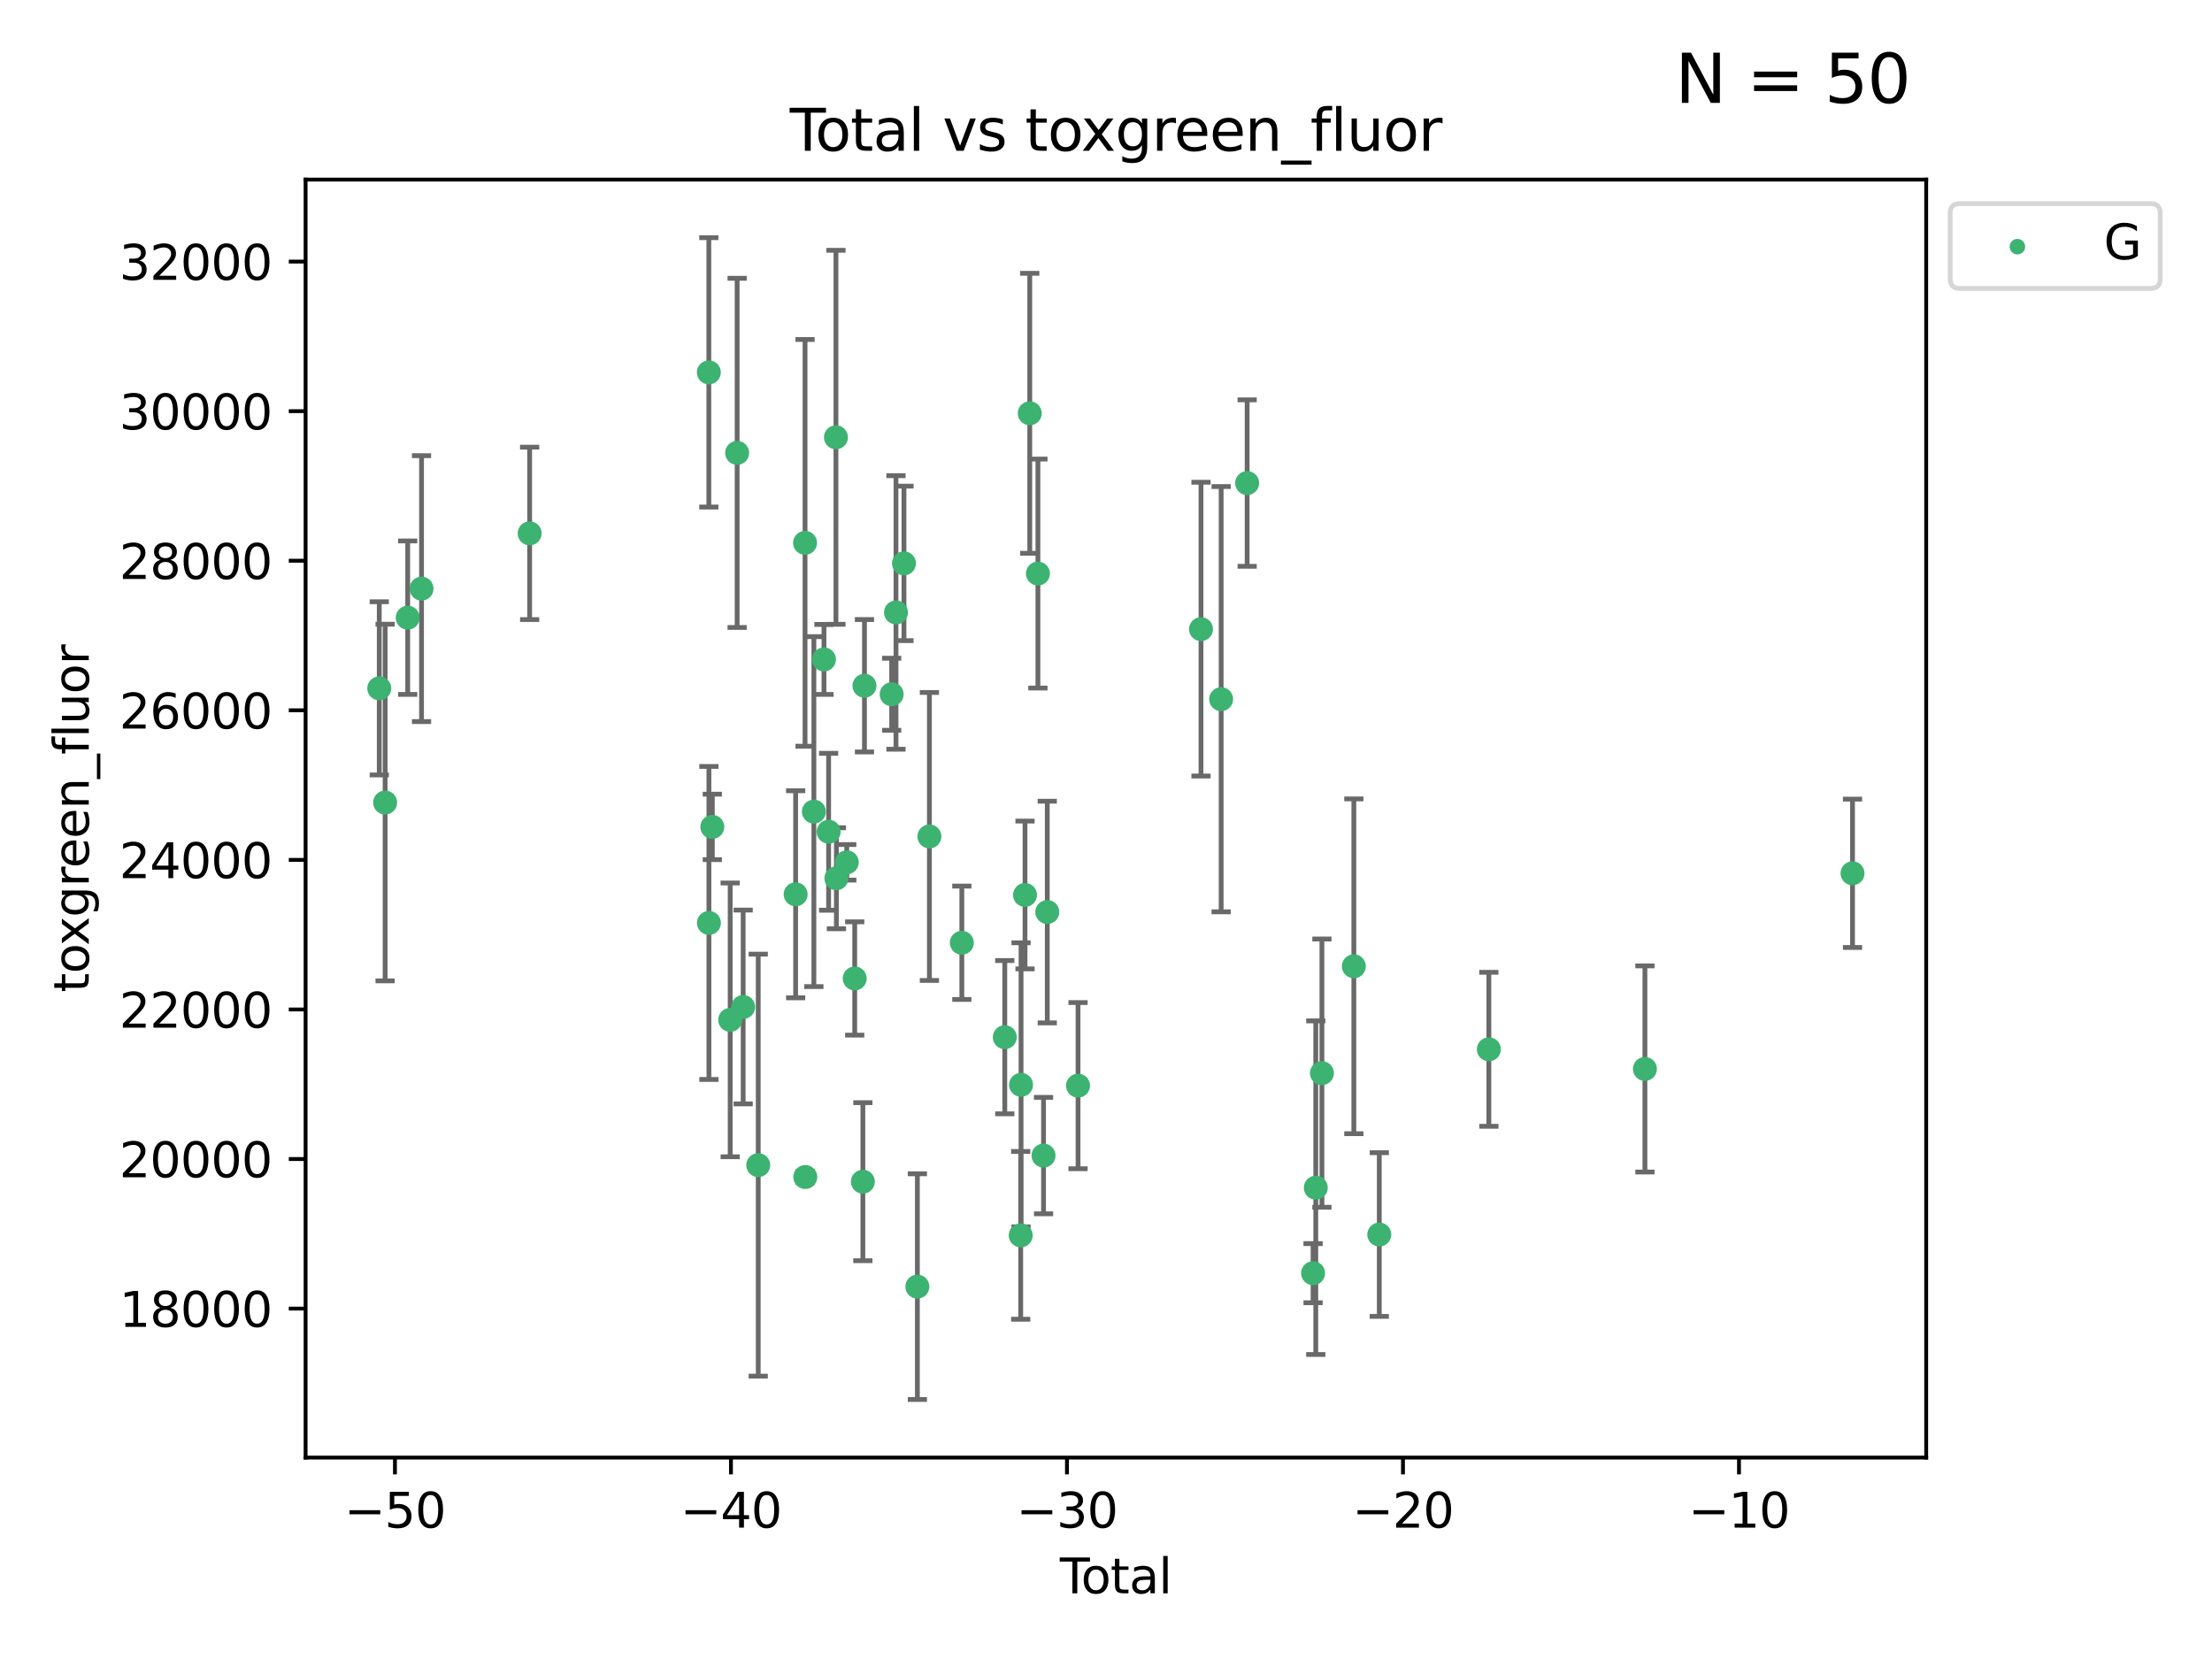<?xml version="1.0" encoding="utf-8" standalone="no"?>
<!DOCTYPE svg PUBLIC "-//W3C//DTD SVG 1.1//EN"
  "http://www.w3.org/Graphics/SVG/1.1/DTD/svg11.dtd">
<svg xmlns:xlink="http://www.w3.org/1999/xlink" width="460.8pt" height="345.6pt" viewBox="0 0 460.8 345.6" xmlns="http://www.w3.org/2000/svg" version="1.1">
 <defs>
  <style type="text/css">*{stroke-linejoin: round; stroke-linecap: butt}</style>
 </defs>
 <g id="figure_1">
  <g id="patch_1">
   <path d="M 0 345.6 
L 460.8 345.6 
L 460.8 0 
L 0 0 
z
" style="fill: #ffffff"/>
  </g>
  <g id="axes_1">
   <g id="patch_2">
    <path d="M 63.661 303.64 
L 401.26 303.64 
L 401.26 37.411 
L 63.661 37.411 
z
" style="fill: #ffffff"/>
   </g>
   <g id="PathCollection_1">
    <defs>
     <path id="m3a745749eb" d="M 0 1.118 
C 0.297 1.118 0.581 1 0.791 0.791 
C 1 0.581 1.118 0.297 1.118 0 
C 1.118 -0.297 1 -0.581 0.791 -0.791 
C 0.581 -1 0.297 -1.118 0 -1.118 
C -0.297 -1.118 -0.581 -1 -0.791 -0.791 
C -1 -0.581 -1.118 -0.297 -1.118 0 
C -1.118 0.297 -1 0.581 -0.791 0.791 
C -0.581 1 -0.297 1.118 0 1.118 
z
" style="stroke: #3cb371"/>
    </defs>
    <g clip-path="url(#pd6a37a1815)">
     <use xlink:href="#m3a745749eb" x="79.007" y="143.395" style="fill: #3cb371; stroke: #3cb371"/>
     <use xlink:href="#m3a745749eb" x="80.229" y="167.184" style="fill: #3cb371; stroke: #3cb371"/>
     <use xlink:href="#m3a745749eb" x="84.933" y="128.673" style="fill: #3cb371; stroke: #3cb371"/>
     <use xlink:href="#m3a745749eb" x="87.812" y="122.622" style="fill: #3cb371; stroke: #3cb371"/>
     <use xlink:href="#m3a745749eb" x="110.336" y="111.109" style="fill: #3cb371; stroke: #3cb371"/>
     <use xlink:href="#m3a745749eb" x="147.663" y="77.571" style="fill: #3cb371; stroke: #3cb371"/>
     <use xlink:href="#m3a745749eb" x="147.681" y="192.266" style="fill: #3cb371; stroke: #3cb371"/>
     <use xlink:href="#m3a745749eb" x="148.389" y="172.26" style="fill: #3cb371; stroke: #3cb371"/>
     <use xlink:href="#m3a745749eb" x="152.111" y="212.456" style="fill: #3cb371; stroke: #3cb371"/>
     <use xlink:href="#m3a745749eb" x="153.558" y="94.345" style="fill: #3cb371; stroke: #3cb371"/>
     <use xlink:href="#m3a745749eb" x="154.813" y="209.773" style="fill: #3cb371; stroke: #3cb371"/>
     <use xlink:href="#m3a745749eb" x="157.953" y="242.721" style="fill: #3cb371; stroke: #3cb371"/>
     <use xlink:href="#m3a745749eb" x="165.747" y="186.297" style="fill: #3cb371; stroke: #3cb371"/>
     <use xlink:href="#m3a745749eb" x="167.706" y="113.087" style="fill: #3cb371; stroke: #3cb371"/>
     <use xlink:href="#m3a745749eb" x="167.751" y="245.193" style="fill: #3cb371; stroke: #3cb371"/>
     <use xlink:href="#m3a745749eb" x="169.545" y="169.072" style="fill: #3cb371; stroke: #3cb371"/>
     <use xlink:href="#m3a745749eb" x="171.647" y="137.37" style="fill: #3cb371; stroke: #3cb371"/>
     <use xlink:href="#m3a745749eb" x="172.618" y="173.271" style="fill: #3cb371; stroke: #3cb371"/>
     <use xlink:href="#m3a745749eb" x="174.142" y="91.096" style="fill: #3cb371; stroke: #3cb371"/>
     <use xlink:href="#m3a745749eb" x="174.237" y="182.958" style="fill: #3cb371; stroke: #3cb371"/>
     <use xlink:href="#m3a745749eb" x="176.396" y="179.637" style="fill: #3cb371; stroke: #3cb371"/>
     <use xlink:href="#m3a745749eb" x="178.052" y="203.834" style="fill: #3cb371; stroke: #3cb371"/>
     <use xlink:href="#m3a745749eb" x="179.751" y="246.164" style="fill: #3cb371; stroke: #3cb371"/>
     <use xlink:href="#m3a745749eb" x="180.085" y="142.852" style="fill: #3cb371; stroke: #3cb371"/>
     <use xlink:href="#m3a745749eb" x="185.753" y="144.626" style="fill: #3cb371; stroke: #3cb371"/>
     <use xlink:href="#m3a745749eb" x="186.65" y="127.581" style="fill: #3cb371; stroke: #3cb371"/>
     <use xlink:href="#m3a745749eb" x="188.314" y="117.36" style="fill: #3cb371; stroke: #3cb371"/>
     <use xlink:href="#m3a745749eb" x="191.106" y="268.03" style="fill: #3cb371; stroke: #3cb371"/>
     <use xlink:href="#m3a745749eb" x="193.611" y="174.247" style="fill: #3cb371; stroke: #3cb371"/>
     <use xlink:href="#m3a745749eb" x="200.366" y="196.397" style="fill: #3cb371; stroke: #3cb371"/>
     <use xlink:href="#m3a745749eb" x="209.315" y="216.065" style="fill: #3cb371; stroke: #3cb371"/>
     <use xlink:href="#m3a745749eb" x="212.632" y="257.347" style="fill: #3cb371; stroke: #3cb371"/>
     <use xlink:href="#m3a745749eb" x="212.704" y="225.988" style="fill: #3cb371; stroke: #3cb371"/>
     <use xlink:href="#m3a745749eb" x="213.53" y="186.437" style="fill: #3cb371; stroke: #3cb371"/>
     <use xlink:href="#m3a745749eb" x="214.517" y="86.097" style="fill: #3cb371; stroke: #3cb371"/>
     <use xlink:href="#m3a745749eb" x="216.218" y="119.48" style="fill: #3cb371; stroke: #3cb371"/>
     <use xlink:href="#m3a745749eb" x="217.387" y="240.728" style="fill: #3cb371; stroke: #3cb371"/>
     <use xlink:href="#m3a745749eb" x="218.164" y="189.994" style="fill: #3cb371; stroke: #3cb371"/>
     <use xlink:href="#m3a745749eb" x="224.575" y="226.162" style="fill: #3cb371; stroke: #3cb371"/>
     <use xlink:href="#m3a745749eb" x="250.191" y="131.061" style="fill: #3cb371; stroke: #3cb371"/>
     <use xlink:href="#m3a745749eb" x="254.388" y="145.652" style="fill: #3cb371; stroke: #3cb371"/>
     <use xlink:href="#m3a745749eb" x="259.805" y="100.632" style="fill: #3cb371; stroke: #3cb371"/>
     <use xlink:href="#m3a745749eb" x="273.537" y="265.228" style="fill: #3cb371; stroke: #3cb371"/>
     <use xlink:href="#m3a745749eb" x="274.102" y="247.417" style="fill: #3cb371; stroke: #3cb371"/>
     <use xlink:href="#m3a745749eb" x="275.38" y="223.554" style="fill: #3cb371; stroke: #3cb371"/>
     <use xlink:href="#m3a745749eb" x="282.031" y="201.294" style="fill: #3cb371; stroke: #3cb371"/>
     <use xlink:href="#m3a745749eb" x="287.332" y="257.175" style="fill: #3cb371; stroke: #3cb371"/>
     <use xlink:href="#m3a745749eb" x="310.157" y="218.59" style="fill: #3cb371; stroke: #3cb371"/>
     <use xlink:href="#m3a745749eb" x="342.669" y="222.681" style="fill: #3cb371; stroke: #3cb371"/>
     <use xlink:href="#m3a745749eb" x="385.915" y="181.925" style="fill: #3cb371; stroke: #3cb371"/>
    </g>
   </g>
   <g id="matplotlib.axis_1">
    <g id="xtick_1">
     <g id="line2d_1">
      <defs>
       <path id="m95da89979f" d="M 0 0 
L 0 3.5 
" style="stroke: #000000; stroke-width: 0.8"/>
      </defs>
      <g>
       <use xlink:href="#m95da89979f" x="82.275" y="303.64" style="stroke: #000000; stroke-width: 0.8"/>
      </g>
     </g>
     <g id="text_1">
      <!-- −50 -->
      <g transform="translate(71.722 318.238)scale(0.1 -0.1)">
       <defs>
        <path id="DejaVuSans-2212" d="M 678 2272 
L 4684 2272 
L 4684 1741 
L 678 1741 
L 678 2272 
z
" transform="scale(0.016)"/>
        <path id="DejaVuSans-35" d="M 691 4666 
L 3169 4666 
L 3169 4134 
L 1269 4134 
L 1269 2991 
Q 1406 3038 1543 3061 
Q 1681 3084 1819 3084 
Q 2600 3084 3056 2656 
Q 3513 2228 3513 1497 
Q 3513 744 3044 326 
Q 2575 -91 1722 -91 
Q 1428 -91 1123 -41 
Q 819 9 494 109 
L 494 744 
Q 775 591 1075 516 
Q 1375 441 1709 441 
Q 2250 441 2565 725 
Q 2881 1009 2881 1497 
Q 2881 1984 2565 2268 
Q 2250 2553 1709 2553 
Q 1456 2553 1204 2497 
Q 953 2441 691 2322 
L 691 4666 
z
" transform="scale(0.016)"/>
        <path id="DejaVuSans-30" d="M 2034 4250 
Q 1547 4250 1301 3770 
Q 1056 3291 1056 2328 
Q 1056 1369 1301 889 
Q 1547 409 2034 409 
Q 2525 409 2770 889 
Q 3016 1369 3016 2328 
Q 3016 3291 2770 3770 
Q 2525 4250 2034 4250 
z
M 2034 4750 
Q 2819 4750 3233 4129 
Q 3647 3509 3647 2328 
Q 3647 1150 3233 529 
Q 2819 -91 2034 -91 
Q 1250 -91 836 529 
Q 422 1150 422 2328 
Q 422 3509 836 4129 
Q 1250 4750 2034 4750 
z
" transform="scale(0.016)"/>
       </defs>
       <use xlink:href="#DejaVuSans-2212"/>
       <use xlink:href="#DejaVuSans-35" x="83.789"/>
       <use xlink:href="#DejaVuSans-30" x="147.412"/>
      </g>
     </g>
    </g>
    <g id="xtick_2">
     <g id="line2d_2">
      <g>
       <use xlink:href="#m95da89979f" x="152.272" y="303.64" style="stroke: #000000; stroke-width: 0.8"/>
      </g>
     </g>
     <g id="text_2">
      <!-- −40 -->
      <g transform="translate(141.719 318.238)scale(0.1 -0.1)">
       <defs>
        <path id="DejaVuSans-34" d="M 2419 4116 
L 825 1625 
L 2419 1625 
L 2419 4116 
z
M 2253 4666 
L 3047 4666 
L 3047 1625 
L 3713 1625 
L 3713 1100 
L 3047 1100 
L 3047 0 
L 2419 0 
L 2419 1100 
L 313 1100 
L 313 1709 
L 2253 4666 
z
" transform="scale(0.016)"/>
       </defs>
       <use xlink:href="#DejaVuSans-2212"/>
       <use xlink:href="#DejaVuSans-34" x="83.789"/>
       <use xlink:href="#DejaVuSans-30" x="147.412"/>
      </g>
     </g>
    </g>
    <g id="xtick_3">
     <g id="line2d_3">
      <g>
       <use xlink:href="#m95da89979f" x="222.269" y="303.64" style="stroke: #000000; stroke-width: 0.8"/>
      </g>
     </g>
     <g id="text_3">
      <!-- −30 -->
      <g transform="translate(211.717 318.238)scale(0.1 -0.1)">
       <defs>
        <path id="DejaVuSans-33" d="M 2597 2516 
Q 3050 2419 3304 2112 
Q 3559 1806 3559 1356 
Q 3559 666 3084 287 
Q 2609 -91 1734 -91 
Q 1441 -91 1130 -33 
Q 819 25 488 141 
L 488 750 
Q 750 597 1062 519 
Q 1375 441 1716 441 
Q 2309 441 2620 675 
Q 2931 909 2931 1356 
Q 2931 1769 2642 2001 
Q 2353 2234 1838 2234 
L 1294 2234 
L 1294 2753 
L 1863 2753 
Q 2328 2753 2575 2939 
Q 2822 3125 2822 3475 
Q 2822 3834 2567 4026 
Q 2313 4219 1838 4219 
Q 1578 4219 1281 4162 
Q 984 4106 628 3988 
L 628 4550 
Q 988 4650 1302 4700 
Q 1616 4750 1894 4750 
Q 2613 4750 3031 4423 
Q 3450 4097 3450 3541 
Q 3450 3153 3228 2886 
Q 3006 2619 2597 2516 
z
" transform="scale(0.016)"/>
       </defs>
       <use xlink:href="#DejaVuSans-2212"/>
       <use xlink:href="#DejaVuSans-33" x="83.789"/>
       <use xlink:href="#DejaVuSans-30" x="147.412"/>
      </g>
     </g>
    </g>
    <g id="xtick_4">
     <g id="line2d_4">
      <g>
       <use xlink:href="#m95da89979f" x="292.266" y="303.64" style="stroke: #000000; stroke-width: 0.8"/>
      </g>
     </g>
     <g id="text_4">
      <!-- −20 -->
      <g transform="translate(281.714 318.238)scale(0.1 -0.1)">
       <defs>
        <path id="DejaVuSans-32" d="M 1228 531 
L 3431 531 
L 3431 0 
L 469 0 
L 469 531 
Q 828 903 1448 1529 
Q 2069 2156 2228 2338 
Q 2531 2678 2651 2914 
Q 2772 3150 2772 3378 
Q 2772 3750 2511 3984 
Q 2250 4219 1831 4219 
Q 1534 4219 1204 4116 
Q 875 4013 500 3803 
L 500 4441 
Q 881 4594 1212 4672 
Q 1544 4750 1819 4750 
Q 2544 4750 2975 4387 
Q 3406 4025 3406 3419 
Q 3406 3131 3298 2873 
Q 3191 2616 2906 2266 
Q 2828 2175 2409 1742 
Q 1991 1309 1228 531 
z
" transform="scale(0.016)"/>
       </defs>
       <use xlink:href="#DejaVuSans-2212"/>
       <use xlink:href="#DejaVuSans-32" x="83.789"/>
       <use xlink:href="#DejaVuSans-30" x="147.412"/>
      </g>
     </g>
    </g>
    <g id="xtick_5">
     <g id="line2d_5">
      <g>
       <use xlink:href="#m95da89979f" x="362.263" y="303.64" style="stroke: #000000; stroke-width: 0.8"/>
      </g>
     </g>
     <g id="text_5">
      <!-- −10 -->
      <g transform="translate(351.711 318.238)scale(0.1 -0.1)">
       <defs>
        <path id="DejaVuSans-31" d="M 794 531 
L 1825 531 
L 1825 4091 
L 703 3866 
L 703 4441 
L 1819 4666 
L 2450 4666 
L 2450 531 
L 3481 531 
L 3481 0 
L 794 0 
L 794 531 
z
" transform="scale(0.016)"/>
       </defs>
       <use xlink:href="#DejaVuSans-2212"/>
       <use xlink:href="#DejaVuSans-31" x="83.789"/>
       <use xlink:href="#DejaVuSans-30" x="147.412"/>
      </g>
     </g>
    </g>
    <g id="text_6">
     <!-- Total -->
     <g transform="translate(220.784 331.917)scale(0.1 -0.1)">
      <defs>
       <path id="DejaVuSans-54" d="M -19 4666 
L 3928 4666 
L 3928 4134 
L 2272 4134 
L 2272 0 
L 1638 0 
L 1638 4134 
L -19 4134 
L -19 4666 
z
" transform="scale(0.016)"/>
       <path id="DejaVuSans-6f" d="M 1959 3097 
Q 1497 3097 1228 2736 
Q 959 2375 959 1747 
Q 959 1119 1226 758 
Q 1494 397 1959 397 
Q 2419 397 2687 759 
Q 2956 1122 2956 1747 
Q 2956 2369 2687 2733 
Q 2419 3097 1959 3097 
z
M 1959 3584 
Q 2709 3584 3137 3096 
Q 3566 2609 3566 1747 
Q 3566 888 3137 398 
Q 2709 -91 1959 -91 
Q 1206 -91 779 398 
Q 353 888 353 1747 
Q 353 2609 779 3096 
Q 1206 3584 1959 3584 
z
" transform="scale(0.016)"/>
       <path id="DejaVuSans-74" d="M 1172 4494 
L 1172 3500 
L 2356 3500 
L 2356 3053 
L 1172 3053 
L 1172 1153 
Q 1172 725 1289 603 
Q 1406 481 1766 481 
L 2356 481 
L 2356 0 
L 1766 0 
Q 1100 0 847 248 
Q 594 497 594 1153 
L 594 3053 
L 172 3053 
L 172 3500 
L 594 3500 
L 594 4494 
L 1172 4494 
z
" transform="scale(0.016)"/>
       <path id="DejaVuSans-61" d="M 2194 1759 
Q 1497 1759 1228 1600 
Q 959 1441 959 1056 
Q 959 750 1161 570 
Q 1363 391 1709 391 
Q 2188 391 2477 730 
Q 2766 1069 2766 1631 
L 2766 1759 
L 2194 1759 
z
M 3341 1997 
L 3341 0 
L 2766 0 
L 2766 531 
Q 2569 213 2275 61 
Q 1981 -91 1556 -91 
Q 1019 -91 701 211 
Q 384 513 384 1019 
Q 384 1609 779 1909 
Q 1175 2209 1959 2209 
L 2766 2209 
L 2766 2266 
Q 2766 2663 2505 2880 
Q 2244 3097 1772 3097 
Q 1472 3097 1187 3025 
Q 903 2953 641 2809 
L 641 3341 
Q 956 3463 1253 3523 
Q 1550 3584 1831 3584 
Q 2591 3584 2966 3190 
Q 3341 2797 3341 1997 
z
" transform="scale(0.016)"/>
       <path id="DejaVuSans-6c" d="M 603 4863 
L 1178 4863 
L 1178 0 
L 603 0 
L 603 4863 
z
" transform="scale(0.016)"/>
      </defs>
      <use xlink:href="#DejaVuSans-54"/>
      <use xlink:href="#DejaVuSans-6f" x="44.084"/>
      <use xlink:href="#DejaVuSans-74" x="105.266"/>
      <use xlink:href="#DejaVuSans-61" x="144.475"/>
      <use xlink:href="#DejaVuSans-6c" x="205.754"/>
     </g>
    </g>
   </g>
   <g id="matplotlib.axis_2">
    <g id="ytick_1">
     <g id="line2d_6">
      <defs>
       <path id="md9150a50db" d="M 0 0 
L -3.5 0 
" style="stroke: #000000; stroke-width: 0.8"/>
      </defs>
      <g>
       <use xlink:href="#md9150a50db" x="63.661" y="272.605" style="stroke: #000000; stroke-width: 0.8"/>
      </g>
     </g>
     <g id="text_7">
      <!-- 18000 -->
      <g transform="translate(24.849 276.404)scale(0.1 -0.1)">
       <defs>
        <path id="DejaVuSans-38" d="M 2034 2216 
Q 1584 2216 1326 1975 
Q 1069 1734 1069 1313 
Q 1069 891 1326 650 
Q 1584 409 2034 409 
Q 2484 409 2743 651 
Q 3003 894 3003 1313 
Q 3003 1734 2745 1975 
Q 2488 2216 2034 2216 
z
M 1403 2484 
Q 997 2584 770 2862 
Q 544 3141 544 3541 
Q 544 4100 942 4425 
Q 1341 4750 2034 4750 
Q 2731 4750 3128 4425 
Q 3525 4100 3525 3541 
Q 3525 3141 3298 2862 
Q 3072 2584 2669 2484 
Q 3125 2378 3379 2068 
Q 3634 1759 3634 1313 
Q 3634 634 3220 271 
Q 2806 -91 2034 -91 
Q 1263 -91 848 271 
Q 434 634 434 1313 
Q 434 1759 690 2068 
Q 947 2378 1403 2484 
z
M 1172 3481 
Q 1172 3119 1398 2916 
Q 1625 2713 2034 2713 
Q 2441 2713 2670 2916 
Q 2900 3119 2900 3481 
Q 2900 3844 2670 4047 
Q 2441 4250 2034 4250 
Q 1625 4250 1398 4047 
Q 1172 3844 1172 3481 
z
" transform="scale(0.016)"/>
       </defs>
       <use xlink:href="#DejaVuSans-31"/>
       <use xlink:href="#DejaVuSans-38" x="63.623"/>
       <use xlink:href="#DejaVuSans-30" x="127.246"/>
       <use xlink:href="#DejaVuSans-30" x="190.869"/>
       <use xlink:href="#DejaVuSans-30" x="254.492"/>
      </g>
     </g>
    </g>
    <g id="ytick_2">
     <g id="line2d_7">
      <g>
       <use xlink:href="#md9150a50db" x="63.661" y="241.446" style="stroke: #000000; stroke-width: 0.8"/>
      </g>
     </g>
     <g id="text_8">
      <!-- 20000 -->
      <g transform="translate(24.849 245.245)scale(0.1 -0.1)">
       <use xlink:href="#DejaVuSans-32"/>
       <use xlink:href="#DejaVuSans-30" x="63.623"/>
       <use xlink:href="#DejaVuSans-30" x="127.246"/>
       <use xlink:href="#DejaVuSans-30" x="190.869"/>
       <use xlink:href="#DejaVuSans-30" x="254.492"/>
      </g>
     </g>
    </g>
    <g id="ytick_3">
     <g id="line2d_8">
      <g>
       <use xlink:href="#md9150a50db" x="63.661" y="210.287" style="stroke: #000000; stroke-width: 0.8"/>
      </g>
     </g>
     <g id="text_9">
      <!-- 22000 -->
      <g transform="translate(24.849 214.086)scale(0.1 -0.1)">
       <use xlink:href="#DejaVuSans-32"/>
       <use xlink:href="#DejaVuSans-32" x="63.623"/>
       <use xlink:href="#DejaVuSans-30" x="127.246"/>
       <use xlink:href="#DejaVuSans-30" x="190.869"/>
       <use xlink:href="#DejaVuSans-30" x="254.492"/>
      </g>
     </g>
    </g>
    <g id="ytick_4">
     <g id="line2d_9">
      <g>
       <use xlink:href="#md9150a50db" x="63.661" y="179.128" style="stroke: #000000; stroke-width: 0.8"/>
      </g>
     </g>
     <g id="text_10">
      <!-- 24000 -->
      <g transform="translate(24.849 182.927)scale(0.1 -0.1)">
       <use xlink:href="#DejaVuSans-32"/>
       <use xlink:href="#DejaVuSans-34" x="63.623"/>
       <use xlink:href="#DejaVuSans-30" x="127.246"/>
       <use xlink:href="#DejaVuSans-30" x="190.869"/>
       <use xlink:href="#DejaVuSans-30" x="254.492"/>
      </g>
     </g>
    </g>
    <g id="ytick_5">
     <g id="line2d_10">
      <g>
       <use xlink:href="#md9150a50db" x="63.661" y="147.969" style="stroke: #000000; stroke-width: 0.8"/>
      </g>
     </g>
     <g id="text_11">
      <!-- 26000 -->
      <g transform="translate(24.849 151.768)scale(0.1 -0.1)">
       <defs>
        <path id="DejaVuSans-36" d="M 2113 2584 
Q 1688 2584 1439 2293 
Q 1191 2003 1191 1497 
Q 1191 994 1439 701 
Q 1688 409 2113 409 
Q 2538 409 2786 701 
Q 3034 994 3034 1497 
Q 3034 2003 2786 2293 
Q 2538 2584 2113 2584 
z
M 3366 4563 
L 3366 3988 
Q 3128 4100 2886 4159 
Q 2644 4219 2406 4219 
Q 1781 4219 1451 3797 
Q 1122 3375 1075 2522 
Q 1259 2794 1537 2939 
Q 1816 3084 2150 3084 
Q 2853 3084 3261 2657 
Q 3669 2231 3669 1497 
Q 3669 778 3244 343 
Q 2819 -91 2113 -91 
Q 1303 -91 875 529 
Q 447 1150 447 2328 
Q 447 3434 972 4092 
Q 1497 4750 2381 4750 
Q 2619 4750 2861 4703 
Q 3103 4656 3366 4563 
z
" transform="scale(0.016)"/>
       </defs>
       <use xlink:href="#DejaVuSans-32"/>
       <use xlink:href="#DejaVuSans-36" x="63.623"/>
       <use xlink:href="#DejaVuSans-30" x="127.246"/>
       <use xlink:href="#DejaVuSans-30" x="190.869"/>
       <use xlink:href="#DejaVuSans-30" x="254.492"/>
      </g>
     </g>
    </g>
    <g id="ytick_6">
     <g id="line2d_11">
      <g>
       <use xlink:href="#md9150a50db" x="63.661" y="116.81" style="stroke: #000000; stroke-width: 0.8"/>
      </g>
     </g>
     <g id="text_12">
      <!-- 28000 -->
      <g transform="translate(24.849 120.61)scale(0.1 -0.1)">
       <use xlink:href="#DejaVuSans-32"/>
       <use xlink:href="#DejaVuSans-38" x="63.623"/>
       <use xlink:href="#DejaVuSans-30" x="127.246"/>
       <use xlink:href="#DejaVuSans-30" x="190.869"/>
       <use xlink:href="#DejaVuSans-30" x="254.492"/>
      </g>
     </g>
    </g>
    <g id="ytick_7">
     <g id="line2d_12">
      <g>
       <use xlink:href="#md9150a50db" x="63.661" y="85.651" style="stroke: #000000; stroke-width: 0.8"/>
      </g>
     </g>
     <g id="text_13">
      <!-- 30000 -->
      <g transform="translate(24.849 89.451)scale(0.1 -0.1)">
       <use xlink:href="#DejaVuSans-33"/>
       <use xlink:href="#DejaVuSans-30" x="63.623"/>
       <use xlink:href="#DejaVuSans-30" x="127.246"/>
       <use xlink:href="#DejaVuSans-30" x="190.869"/>
       <use xlink:href="#DejaVuSans-30" x="254.492"/>
      </g>
     </g>
    </g>
    <g id="ytick_8">
     <g id="line2d_13">
      <g>
       <use xlink:href="#md9150a50db" x="63.661" y="54.492" style="stroke: #000000; stroke-width: 0.8"/>
      </g>
     </g>
     <g id="text_14">
      <!-- 32000 -->
      <g transform="translate(24.849 58.292)scale(0.1 -0.1)">
       <use xlink:href="#DejaVuSans-33"/>
       <use xlink:href="#DejaVuSans-32" x="63.623"/>
       <use xlink:href="#DejaVuSans-30" x="127.246"/>
       <use xlink:href="#DejaVuSans-30" x="190.869"/>
       <use xlink:href="#DejaVuSans-30" x="254.492"/>
      </g>
     </g>
    </g>
    <g id="text_15">
     <!-- toxgreen_fluor -->
     <g transform="translate(18.491 206.72)rotate(-90)scale(0.1 -0.1)">
      <defs>
       <path id="DejaVuSans-78" d="M 3513 3500 
L 2247 1797 
L 3578 0 
L 2900 0 
L 1881 1375 
L 863 0 
L 184 0 
L 1544 1831 
L 300 3500 
L 978 3500 
L 1906 2253 
L 2834 3500 
L 3513 3500 
z
" transform="scale(0.016)"/>
       <path id="DejaVuSans-67" d="M 2906 1791 
Q 2906 2416 2648 2759 
Q 2391 3103 1925 3103 
Q 1463 3103 1205 2759 
Q 947 2416 947 1791 
Q 947 1169 1205 825 
Q 1463 481 1925 481 
Q 2391 481 2648 825 
Q 2906 1169 2906 1791 
z
M 3481 434 
Q 3481 -459 3084 -895 
Q 2688 -1331 1869 -1331 
Q 1566 -1331 1297 -1286 
Q 1028 -1241 775 -1147 
L 775 -588 
Q 1028 -725 1275 -790 
Q 1522 -856 1778 -856 
Q 2344 -856 2625 -561 
Q 2906 -266 2906 331 
L 2906 616 
Q 2728 306 2450 153 
Q 2172 0 1784 0 
Q 1141 0 747 490 
Q 353 981 353 1791 
Q 353 2603 747 3093 
Q 1141 3584 1784 3584 
Q 2172 3584 2450 3431 
Q 2728 3278 2906 2969 
L 2906 3500 
L 3481 3500 
L 3481 434 
z
" transform="scale(0.016)"/>
       <path id="DejaVuSans-72" d="M 2631 2963 
Q 2534 3019 2420 3045 
Q 2306 3072 2169 3072 
Q 1681 3072 1420 2755 
Q 1159 2438 1159 1844 
L 1159 0 
L 581 0 
L 581 3500 
L 1159 3500 
L 1159 2956 
Q 1341 3275 1631 3429 
Q 1922 3584 2338 3584 
Q 2397 3584 2469 3576 
Q 2541 3569 2628 3553 
L 2631 2963 
z
" transform="scale(0.016)"/>
       <path id="DejaVuSans-65" d="M 3597 1894 
L 3597 1613 
L 953 1613 
Q 991 1019 1311 708 
Q 1631 397 2203 397 
Q 2534 397 2845 478 
Q 3156 559 3463 722 
L 3463 178 
Q 3153 47 2828 -22 
Q 2503 -91 2169 -91 
Q 1331 -91 842 396 
Q 353 884 353 1716 
Q 353 2575 817 3079 
Q 1281 3584 2069 3584 
Q 2775 3584 3186 3129 
Q 3597 2675 3597 1894 
z
M 3022 2063 
Q 3016 2534 2758 2815 
Q 2500 3097 2075 3097 
Q 1594 3097 1305 2825 
Q 1016 2553 972 2059 
L 3022 2063 
z
" transform="scale(0.016)"/>
       <path id="DejaVuSans-6e" d="M 3513 2113 
L 3513 0 
L 2938 0 
L 2938 2094 
Q 2938 2591 2744 2837 
Q 2550 3084 2163 3084 
Q 1697 3084 1428 2787 
Q 1159 2491 1159 1978 
L 1159 0 
L 581 0 
L 581 3500 
L 1159 3500 
L 1159 2956 
Q 1366 3272 1645 3428 
Q 1925 3584 2291 3584 
Q 2894 3584 3203 3211 
Q 3513 2838 3513 2113 
z
" transform="scale(0.016)"/>
       <path id="DejaVuSans-5f" d="M 3263 -1063 
L 3263 -1509 
L -63 -1509 
L -63 -1063 
L 3263 -1063 
z
" transform="scale(0.016)"/>
       <path id="DejaVuSans-66" d="M 2375 4863 
L 2375 4384 
L 1825 4384 
Q 1516 4384 1395 4259 
Q 1275 4134 1275 3809 
L 1275 3500 
L 2222 3500 
L 2222 3053 
L 1275 3053 
L 1275 0 
L 697 0 
L 697 3053 
L 147 3053 
L 147 3500 
L 697 3500 
L 697 3744 
Q 697 4328 969 4595 
Q 1241 4863 1831 4863 
L 2375 4863 
z
" transform="scale(0.016)"/>
       <path id="DejaVuSans-75" d="M 544 1381 
L 544 3500 
L 1119 3500 
L 1119 1403 
Q 1119 906 1312 657 
Q 1506 409 1894 409 
Q 2359 409 2629 706 
Q 2900 1003 2900 1516 
L 2900 3500 
L 3475 3500 
L 3475 0 
L 2900 0 
L 2900 538 
Q 2691 219 2414 64 
Q 2138 -91 1772 -91 
Q 1169 -91 856 284 
Q 544 659 544 1381 
z
M 1991 3584 
L 1991 3584 
z
" transform="scale(0.016)"/>
      </defs>
      <use xlink:href="#DejaVuSans-74"/>
      <use xlink:href="#DejaVuSans-6f" x="39.209"/>
      <use xlink:href="#DejaVuSans-78" x="97.266"/>
      <use xlink:href="#DejaVuSans-67" x="156.445"/>
      <use xlink:href="#DejaVuSans-72" x="219.922"/>
      <use xlink:href="#DejaVuSans-65" x="258.785"/>
      <use xlink:href="#DejaVuSans-65" x="320.309"/>
      <use xlink:href="#DejaVuSans-6e" x="381.832"/>
      <use xlink:href="#DejaVuSans-5f" x="445.211"/>
      <use xlink:href="#DejaVuSans-66" x="495.211"/>
      <use xlink:href="#DejaVuSans-6c" x="530.416"/>
      <use xlink:href="#DejaVuSans-75" x="558.199"/>
      <use xlink:href="#DejaVuSans-6f" x="621.578"/>
      <use xlink:href="#DejaVuSans-72" x="682.76"/>
     </g>
    </g>
   </g>
   <g id="LineCollection_1">
    <path d="M 79.007 161.437 
L 79.007 125.353 
" clip-path="url(#pd6a37a1815)" style="fill: none; stroke: #696969"/>
    <path d="M 80.229 204.327 
L 80.229 130.041 
" clip-path="url(#pd6a37a1815)" style="fill: none; stroke: #696969"/>
    <path d="M 84.933 144.659 
L 84.933 112.686 
" clip-path="url(#pd6a37a1815)" style="fill: none; stroke: #696969"/>
    <path d="M 87.812 150.317 
L 87.812 94.926 
" clip-path="url(#pd6a37a1815)" style="fill: none; stroke: #696969"/>
    <path d="M 110.336 129.067 
L 110.336 93.151 
" clip-path="url(#pd6a37a1815)" style="fill: none; stroke: #696969"/>
    <path d="M 147.663 105.629 
L 147.663 49.513 
" clip-path="url(#pd6a37a1815)" style="fill: none; stroke: #696969"/>
    <path d="M 147.681 224.871 
L 147.681 159.661 
" clip-path="url(#pd6a37a1815)" style="fill: none; stroke: #696969"/>
    <path d="M 148.389 179.078 
L 148.389 165.443 
" clip-path="url(#pd6a37a1815)" style="fill: none; stroke: #696969"/>
    <path d="M 152.111 240.97 
L 152.111 183.943 
" clip-path="url(#pd6a37a1815)" style="fill: none; stroke: #696969"/>
    <path d="M 153.558 130.716 
L 153.558 57.974 
" clip-path="url(#pd6a37a1815)" style="fill: none; stroke: #696969"/>
    <path d="M 154.813 229.958 
L 154.813 189.587 
" clip-path="url(#pd6a37a1815)" style="fill: none; stroke: #696969"/>
    <path d="M 157.953 286.675 
L 157.953 198.766 
" clip-path="url(#pd6a37a1815)" style="fill: none; stroke: #696969"/>
    <path d="M 165.747 207.865 
L 165.747 164.729 
" clip-path="url(#pd6a37a1815)" style="fill: none; stroke: #696969"/>
    <path d="M 167.706 155.455 
L 167.706 70.72 
" clip-path="url(#pd6a37a1815)" style="fill: none; stroke: #696969"/>
    <path d="M 167.751 246.359 
L 167.751 244.027 
" clip-path="url(#pd6a37a1815)" style="fill: none; stroke: #696969"/>
    <path d="M 169.545 205.52 
L 169.545 132.624 
" clip-path="url(#pd6a37a1815)" style="fill: none; stroke: #696969"/>
    <path d="M 171.647 144.659 
L 171.647 130.081 
" clip-path="url(#pd6a37a1815)" style="fill: none; stroke: #696969"/>
    <path d="M 172.618 189.615 
L 172.618 156.928 
" clip-path="url(#pd6a37a1815)" style="fill: none; stroke: #696969"/>
    <path d="M 174.142 130.049 
L 174.142 52.142 
" clip-path="url(#pd6a37a1815)" style="fill: none; stroke: #696969"/>
    <path d="M 174.237 193.479 
L 174.237 172.437 
" clip-path="url(#pd6a37a1815)" style="fill: none; stroke: #696969"/>
    <path d="M 176.396 183.34 
L 176.396 175.934 
" clip-path="url(#pd6a37a1815)" style="fill: none; stroke: #696969"/>
    <path d="M 178.052 215.639 
L 178.052 192.028 
" clip-path="url(#pd6a37a1815)" style="fill: none; stroke: #696969"/>
    <path d="M 179.751 262.624 
L 179.751 229.705 
" clip-path="url(#pd6a37a1815)" style="fill: none; stroke: #696969"/>
    <path d="M 180.085 156.643 
L 180.085 129.061 
" clip-path="url(#pd6a37a1815)" style="fill: none; stroke: #696969"/>
    <path d="M 185.753 152.131 
L 185.753 137.122 
" clip-path="url(#pd6a37a1815)" style="fill: none; stroke: #696969"/>
    <path d="M 186.65 156.072 
L 186.65 99.091 
" clip-path="url(#pd6a37a1815)" style="fill: none; stroke: #696969"/>
    <path d="M 188.314 133.45 
L 188.314 101.27 
" clip-path="url(#pd6a37a1815)" style="fill: none; stroke: #696969"/>
    <path d="M 191.106 291.539 
L 191.106 244.521 
" clip-path="url(#pd6a37a1815)" style="fill: none; stroke: #696969"/>
    <path d="M 193.611 204.241 
L 193.611 144.253 
" clip-path="url(#pd6a37a1815)" style="fill: none; stroke: #696969"/>
    <path d="M 200.366 208.203 
L 200.366 184.591 
" clip-path="url(#pd6a37a1815)" style="fill: none; stroke: #696969"/>
    <path d="M 209.315 232.031 
L 209.315 200.099 
" clip-path="url(#pd6a37a1815)" style="fill: none; stroke: #696969"/>
    <path d="M 212.632 274.822 
L 212.632 239.871 
" clip-path="url(#pd6a37a1815)" style="fill: none; stroke: #696969"/>
    <path d="M 212.704 255.573 
L 212.704 196.403 
" clip-path="url(#pd6a37a1815)" style="fill: none; stroke: #696969"/>
    <path d="M 213.53 201.833 
L 213.53 171.042 
" clip-path="url(#pd6a37a1815)" style="fill: none; stroke: #696969"/>
    <path d="M 214.517 115.253 
L 214.517 56.94 
" clip-path="url(#pd6a37a1815)" style="fill: none; stroke: #696969"/>
    <path d="M 216.218 143.331 
L 216.218 95.629 
" clip-path="url(#pd6a37a1815)" style="fill: none; stroke: #696969"/>
    <path d="M 217.387 252.858 
L 217.387 228.597 
" clip-path="url(#pd6a37a1815)" style="fill: none; stroke: #696969"/>
    <path d="M 218.164 213.086 
L 218.164 166.902 
" clip-path="url(#pd6a37a1815)" style="fill: none; stroke: #696969"/>
    <path d="M 224.575 243.468 
L 224.575 208.857 
" clip-path="url(#pd6a37a1815)" style="fill: none; stroke: #696969"/>
    <path d="M 250.191 161.66 
L 250.191 100.462 
" clip-path="url(#pd6a37a1815)" style="fill: none; stroke: #696969"/>
    <path d="M 254.388 189.947 
L 254.388 101.356 
" clip-path="url(#pd6a37a1815)" style="fill: none; stroke: #696969"/>
    <path d="M 259.805 117.974 
L 259.805 83.29 
" clip-path="url(#pd6a37a1815)" style="fill: none; stroke: #696969"/>
    <path d="M 273.537 271.387 
L 273.537 259.069 
" clip-path="url(#pd6a37a1815)" style="fill: none; stroke: #696969"/>
    <path d="M 274.102 282.167 
L 274.102 212.668 
" clip-path="url(#pd6a37a1815)" style="fill: none; stroke: #696969"/>
    <path d="M 275.38 251.495 
L 275.38 195.613 
" clip-path="url(#pd6a37a1815)" style="fill: none; stroke: #696969"/>
    <path d="M 282.031 236.168 
L 282.031 166.42 
" clip-path="url(#pd6a37a1815)" style="fill: none; stroke: #696969"/>
    <path d="M 287.332 274.228 
L 287.332 240.123 
" clip-path="url(#pd6a37a1815)" style="fill: none; stroke: #696969"/>
    <path d="M 310.157 234.626 
L 310.157 202.553 
" clip-path="url(#pd6a37a1815)" style="fill: none; stroke: #696969"/>
    <path d="M 342.669 244.155 
L 342.669 201.207 
" clip-path="url(#pd6a37a1815)" style="fill: none; stroke: #696969"/>
    <path d="M 385.915 197.375 
L 385.915 166.475 
" clip-path="url(#pd6a37a1815)" style="fill: none; stroke: #696969"/>
   </g>
   <g id="line2d_14">
    <defs>
     <path id="m5d3486df97" d="M 2 0 
L -2 -0 
" style="stroke: #696969"/>
    </defs>
    <g clip-path="url(#pd6a37a1815)">
     <use xlink:href="#m5d3486df97" x="79.007" y="161.437" style="fill: #696969; stroke: #696969"/>
     <use xlink:href="#m5d3486df97" x="80.229" y="204.327" style="fill: #696969; stroke: #696969"/>
     <use xlink:href="#m5d3486df97" x="84.933" y="144.659" style="fill: #696969; stroke: #696969"/>
     <use xlink:href="#m5d3486df97" x="87.812" y="150.317" style="fill: #696969; stroke: #696969"/>
     <use xlink:href="#m5d3486df97" x="110.336" y="129.067" style="fill: #696969; stroke: #696969"/>
     <use xlink:href="#m5d3486df97" x="147.663" y="105.629" style="fill: #696969; stroke: #696969"/>
     <use xlink:href="#m5d3486df97" x="147.681" y="224.871" style="fill: #696969; stroke: #696969"/>
     <use xlink:href="#m5d3486df97" x="148.389" y="179.078" style="fill: #696969; stroke: #696969"/>
     <use xlink:href="#m5d3486df97" x="152.111" y="240.97" style="fill: #696969; stroke: #696969"/>
     <use xlink:href="#m5d3486df97" x="153.558" y="130.716" style="fill: #696969; stroke: #696969"/>
     <use xlink:href="#m5d3486df97" x="154.813" y="229.958" style="fill: #696969; stroke: #696969"/>
     <use xlink:href="#m5d3486df97" x="157.953" y="286.675" style="fill: #696969; stroke: #696969"/>
     <use xlink:href="#m5d3486df97" x="165.747" y="207.865" style="fill: #696969; stroke: #696969"/>
     <use xlink:href="#m5d3486df97" x="167.706" y="155.455" style="fill: #696969; stroke: #696969"/>
     <use xlink:href="#m5d3486df97" x="167.751" y="246.359" style="fill: #696969; stroke: #696969"/>
     <use xlink:href="#m5d3486df97" x="169.545" y="205.52" style="fill: #696969; stroke: #696969"/>
     <use xlink:href="#m5d3486df97" x="171.647" y="144.659" style="fill: #696969; stroke: #696969"/>
     <use xlink:href="#m5d3486df97" x="172.618" y="189.615" style="fill: #696969; stroke: #696969"/>
     <use xlink:href="#m5d3486df97" x="174.142" y="130.049" style="fill: #696969; stroke: #696969"/>
     <use xlink:href="#m5d3486df97" x="174.237" y="193.479" style="fill: #696969; stroke: #696969"/>
     <use xlink:href="#m5d3486df97" x="176.396" y="183.34" style="fill: #696969; stroke: #696969"/>
     <use xlink:href="#m5d3486df97" x="178.052" y="215.639" style="fill: #696969; stroke: #696969"/>
     <use xlink:href="#m5d3486df97" x="179.751" y="262.624" style="fill: #696969; stroke: #696969"/>
     <use xlink:href="#m5d3486df97" x="180.085" y="156.643" style="fill: #696969; stroke: #696969"/>
     <use xlink:href="#m5d3486df97" x="185.753" y="152.131" style="fill: #696969; stroke: #696969"/>
     <use xlink:href="#m5d3486df97" x="186.65" y="156.072" style="fill: #696969; stroke: #696969"/>
     <use xlink:href="#m5d3486df97" x="188.314" y="133.45" style="fill: #696969; stroke: #696969"/>
     <use xlink:href="#m5d3486df97" x="191.106" y="291.539" style="fill: #696969; stroke: #696969"/>
     <use xlink:href="#m5d3486df97" x="193.611" y="204.241" style="fill: #696969; stroke: #696969"/>
     <use xlink:href="#m5d3486df97" x="200.366" y="208.203" style="fill: #696969; stroke: #696969"/>
     <use xlink:href="#m5d3486df97" x="209.315" y="232.031" style="fill: #696969; stroke: #696969"/>
     <use xlink:href="#m5d3486df97" x="212.632" y="274.822" style="fill: #696969; stroke: #696969"/>
     <use xlink:href="#m5d3486df97" x="212.704" y="255.573" style="fill: #696969; stroke: #696969"/>
     <use xlink:href="#m5d3486df97" x="213.53" y="201.833" style="fill: #696969; stroke: #696969"/>
     <use xlink:href="#m5d3486df97" x="214.517" y="115.253" style="fill: #696969; stroke: #696969"/>
     <use xlink:href="#m5d3486df97" x="216.218" y="143.331" style="fill: #696969; stroke: #696969"/>
     <use xlink:href="#m5d3486df97" x="217.387" y="252.858" style="fill: #696969; stroke: #696969"/>
     <use xlink:href="#m5d3486df97" x="218.164" y="213.086" style="fill: #696969; stroke: #696969"/>
     <use xlink:href="#m5d3486df97" x="224.575" y="243.468" style="fill: #696969; stroke: #696969"/>
     <use xlink:href="#m5d3486df97" x="250.191" y="161.66" style="fill: #696969; stroke: #696969"/>
     <use xlink:href="#m5d3486df97" x="254.388" y="189.947" style="fill: #696969; stroke: #696969"/>
     <use xlink:href="#m5d3486df97" x="259.805" y="117.974" style="fill: #696969; stroke: #696969"/>
     <use xlink:href="#m5d3486df97" x="273.537" y="271.387" style="fill: #696969; stroke: #696969"/>
     <use xlink:href="#m5d3486df97" x="274.102" y="282.167" style="fill: #696969; stroke: #696969"/>
     <use xlink:href="#m5d3486df97" x="275.38" y="251.495" style="fill: #696969; stroke: #696969"/>
     <use xlink:href="#m5d3486df97" x="282.031" y="236.168" style="fill: #696969; stroke: #696969"/>
     <use xlink:href="#m5d3486df97" x="287.332" y="274.228" style="fill: #696969; stroke: #696969"/>
     <use xlink:href="#m5d3486df97" x="310.157" y="234.626" style="fill: #696969; stroke: #696969"/>
     <use xlink:href="#m5d3486df97" x="342.669" y="244.155" style="fill: #696969; stroke: #696969"/>
     <use xlink:href="#m5d3486df97" x="385.915" y="197.375" style="fill: #696969; stroke: #696969"/>
    </g>
   </g>
   <g id="line2d_15">
    <g clip-path="url(#pd6a37a1815)">
     <use xlink:href="#m5d3486df97" x="79.007" y="125.353" style="fill: #696969; stroke: #696969"/>
     <use xlink:href="#m5d3486df97" x="80.229" y="130.041" style="fill: #696969; stroke: #696969"/>
     <use xlink:href="#m5d3486df97" x="84.933" y="112.686" style="fill: #696969; stroke: #696969"/>
     <use xlink:href="#m5d3486df97" x="87.812" y="94.926" style="fill: #696969; stroke: #696969"/>
     <use xlink:href="#m5d3486df97" x="110.336" y="93.151" style="fill: #696969; stroke: #696969"/>
     <use xlink:href="#m5d3486df97" x="147.663" y="49.513" style="fill: #696969; stroke: #696969"/>
     <use xlink:href="#m5d3486df97" x="147.681" y="159.661" style="fill: #696969; stroke: #696969"/>
     <use xlink:href="#m5d3486df97" x="148.389" y="165.443" style="fill: #696969; stroke: #696969"/>
     <use xlink:href="#m5d3486df97" x="152.111" y="183.943" style="fill: #696969; stroke: #696969"/>
     <use xlink:href="#m5d3486df97" x="153.558" y="57.974" style="fill: #696969; stroke: #696969"/>
     <use xlink:href="#m5d3486df97" x="154.813" y="189.587" style="fill: #696969; stroke: #696969"/>
     <use xlink:href="#m5d3486df97" x="157.953" y="198.766" style="fill: #696969; stroke: #696969"/>
     <use xlink:href="#m5d3486df97" x="165.747" y="164.729" style="fill: #696969; stroke: #696969"/>
     <use xlink:href="#m5d3486df97" x="167.706" y="70.72" style="fill: #696969; stroke: #696969"/>
     <use xlink:href="#m5d3486df97" x="167.751" y="244.027" style="fill: #696969; stroke: #696969"/>
     <use xlink:href="#m5d3486df97" x="169.545" y="132.624" style="fill: #696969; stroke: #696969"/>
     <use xlink:href="#m5d3486df97" x="171.647" y="130.081" style="fill: #696969; stroke: #696969"/>
     <use xlink:href="#m5d3486df97" x="172.618" y="156.928" style="fill: #696969; stroke: #696969"/>
     <use xlink:href="#m5d3486df97" x="174.142" y="52.142" style="fill: #696969; stroke: #696969"/>
     <use xlink:href="#m5d3486df97" x="174.237" y="172.437" style="fill: #696969; stroke: #696969"/>
     <use xlink:href="#m5d3486df97" x="176.396" y="175.934" style="fill: #696969; stroke: #696969"/>
     <use xlink:href="#m5d3486df97" x="178.052" y="192.028" style="fill: #696969; stroke: #696969"/>
     <use xlink:href="#m5d3486df97" x="179.751" y="229.705" style="fill: #696969; stroke: #696969"/>
     <use xlink:href="#m5d3486df97" x="180.085" y="129.061" style="fill: #696969; stroke: #696969"/>
     <use xlink:href="#m5d3486df97" x="185.753" y="137.122" style="fill: #696969; stroke: #696969"/>
     <use xlink:href="#m5d3486df97" x="186.65" y="99.091" style="fill: #696969; stroke: #696969"/>
     <use xlink:href="#m5d3486df97" x="188.314" y="101.27" style="fill: #696969; stroke: #696969"/>
     <use xlink:href="#m5d3486df97" x="191.106" y="244.521" style="fill: #696969; stroke: #696969"/>
     <use xlink:href="#m5d3486df97" x="193.611" y="144.253" style="fill: #696969; stroke: #696969"/>
     <use xlink:href="#m5d3486df97" x="200.366" y="184.591" style="fill: #696969; stroke: #696969"/>
     <use xlink:href="#m5d3486df97" x="209.315" y="200.099" style="fill: #696969; stroke: #696969"/>
     <use xlink:href="#m5d3486df97" x="212.632" y="239.871" style="fill: #696969; stroke: #696969"/>
     <use xlink:href="#m5d3486df97" x="212.704" y="196.403" style="fill: #696969; stroke: #696969"/>
     <use xlink:href="#m5d3486df97" x="213.53" y="171.042" style="fill: #696969; stroke: #696969"/>
     <use xlink:href="#m5d3486df97" x="214.517" y="56.94" style="fill: #696969; stroke: #696969"/>
     <use xlink:href="#m5d3486df97" x="216.218" y="95.629" style="fill: #696969; stroke: #696969"/>
     <use xlink:href="#m5d3486df97" x="217.387" y="228.597" style="fill: #696969; stroke: #696969"/>
     <use xlink:href="#m5d3486df97" x="218.164" y="166.902" style="fill: #696969; stroke: #696969"/>
     <use xlink:href="#m5d3486df97" x="224.575" y="208.857" style="fill: #696969; stroke: #696969"/>
     <use xlink:href="#m5d3486df97" x="250.191" y="100.462" style="fill: #696969; stroke: #696969"/>
     <use xlink:href="#m5d3486df97" x="254.388" y="101.356" style="fill: #696969; stroke: #696969"/>
     <use xlink:href="#m5d3486df97" x="259.805" y="83.29" style="fill: #696969; stroke: #696969"/>
     <use xlink:href="#m5d3486df97" x="273.537" y="259.069" style="fill: #696969; stroke: #696969"/>
     <use xlink:href="#m5d3486df97" x="274.102" y="212.668" style="fill: #696969; stroke: #696969"/>
     <use xlink:href="#m5d3486df97" x="275.38" y="195.613" style="fill: #696969; stroke: #696969"/>
     <use xlink:href="#m5d3486df97" x="282.031" y="166.42" style="fill: #696969; stroke: #696969"/>
     <use xlink:href="#m5d3486df97" x="287.332" y="240.123" style="fill: #696969; stroke: #696969"/>
     <use xlink:href="#m5d3486df97" x="310.157" y="202.553" style="fill: #696969; stroke: #696969"/>
     <use xlink:href="#m5d3486df97" x="342.669" y="201.207" style="fill: #696969; stroke: #696969"/>
     <use xlink:href="#m5d3486df97" x="385.915" y="166.475" style="fill: #696969; stroke: #696969"/>
    </g>
   </g>
   <g id="line2d_16">
    <defs>
     <path id="mbeb80951bf" d="M 0 2 
C 0.53 2 1.039 1.789 1.414 1.414 
C 1.789 1.039 2 0.53 2 0 
C 2 -0.53 1.789 -1.039 1.414 -1.414 
C 1.039 -1.789 0.53 -2 0 -2 
C -0.53 -2 -1.039 -1.789 -1.414 -1.414 
C -1.789 -1.039 -2 -0.53 -2 0 
C -2 0.53 -1.789 1.039 -1.414 1.414 
C -1.039 1.789 -0.53 2 0 2 
z
" style="stroke: #3cb371"/>
    </defs>
    <g clip-path="url(#pd6a37a1815)">
     <use xlink:href="#mbeb80951bf" x="79.007" y="143.395" style="fill: #3cb371; stroke: #3cb371"/>
     <use xlink:href="#mbeb80951bf" x="80.229" y="167.184" style="fill: #3cb371; stroke: #3cb371"/>
     <use xlink:href="#mbeb80951bf" x="84.933" y="128.673" style="fill: #3cb371; stroke: #3cb371"/>
     <use xlink:href="#mbeb80951bf" x="87.812" y="122.622" style="fill: #3cb371; stroke: #3cb371"/>
     <use xlink:href="#mbeb80951bf" x="110.336" y="111.109" style="fill: #3cb371; stroke: #3cb371"/>
     <use xlink:href="#mbeb80951bf" x="147.663" y="77.571" style="fill: #3cb371; stroke: #3cb371"/>
     <use xlink:href="#mbeb80951bf" x="147.681" y="192.266" style="fill: #3cb371; stroke: #3cb371"/>
     <use xlink:href="#mbeb80951bf" x="148.389" y="172.26" style="fill: #3cb371; stroke: #3cb371"/>
     <use xlink:href="#mbeb80951bf" x="152.111" y="212.456" style="fill: #3cb371; stroke: #3cb371"/>
     <use xlink:href="#mbeb80951bf" x="153.558" y="94.345" style="fill: #3cb371; stroke: #3cb371"/>
     <use xlink:href="#mbeb80951bf" x="154.813" y="209.773" style="fill: #3cb371; stroke: #3cb371"/>
     <use xlink:href="#mbeb80951bf" x="157.953" y="242.721" style="fill: #3cb371; stroke: #3cb371"/>
     <use xlink:href="#mbeb80951bf" x="165.747" y="186.297" style="fill: #3cb371; stroke: #3cb371"/>
     <use xlink:href="#mbeb80951bf" x="167.706" y="113.087" style="fill: #3cb371; stroke: #3cb371"/>
     <use xlink:href="#mbeb80951bf" x="167.751" y="245.193" style="fill: #3cb371; stroke: #3cb371"/>
     <use xlink:href="#mbeb80951bf" x="169.545" y="169.072" style="fill: #3cb371; stroke: #3cb371"/>
     <use xlink:href="#mbeb80951bf" x="171.647" y="137.37" style="fill: #3cb371; stroke: #3cb371"/>
     <use xlink:href="#mbeb80951bf" x="172.618" y="173.271" style="fill: #3cb371; stroke: #3cb371"/>
     <use xlink:href="#mbeb80951bf" x="174.142" y="91.096" style="fill: #3cb371; stroke: #3cb371"/>
     <use xlink:href="#mbeb80951bf" x="174.237" y="182.958" style="fill: #3cb371; stroke: #3cb371"/>
     <use xlink:href="#mbeb80951bf" x="176.396" y="179.637" style="fill: #3cb371; stroke: #3cb371"/>
     <use xlink:href="#mbeb80951bf" x="178.052" y="203.834" style="fill: #3cb371; stroke: #3cb371"/>
     <use xlink:href="#mbeb80951bf" x="179.751" y="246.164" style="fill: #3cb371; stroke: #3cb371"/>
     <use xlink:href="#mbeb80951bf" x="180.085" y="142.852" style="fill: #3cb371; stroke: #3cb371"/>
     <use xlink:href="#mbeb80951bf" x="185.753" y="144.626" style="fill: #3cb371; stroke: #3cb371"/>
     <use xlink:href="#mbeb80951bf" x="186.65" y="127.581" style="fill: #3cb371; stroke: #3cb371"/>
     <use xlink:href="#mbeb80951bf" x="188.314" y="117.36" style="fill: #3cb371; stroke: #3cb371"/>
     <use xlink:href="#mbeb80951bf" x="191.106" y="268.03" style="fill: #3cb371; stroke: #3cb371"/>
     <use xlink:href="#mbeb80951bf" x="193.611" y="174.247" style="fill: #3cb371; stroke: #3cb371"/>
     <use xlink:href="#mbeb80951bf" x="200.366" y="196.397" style="fill: #3cb371; stroke: #3cb371"/>
     <use xlink:href="#mbeb80951bf" x="209.315" y="216.065" style="fill: #3cb371; stroke: #3cb371"/>
     <use xlink:href="#mbeb80951bf" x="212.632" y="257.347" style="fill: #3cb371; stroke: #3cb371"/>
     <use xlink:href="#mbeb80951bf" x="212.704" y="225.988" style="fill: #3cb371; stroke: #3cb371"/>
     <use xlink:href="#mbeb80951bf" x="213.53" y="186.437" style="fill: #3cb371; stroke: #3cb371"/>
     <use xlink:href="#mbeb80951bf" x="214.517" y="86.097" style="fill: #3cb371; stroke: #3cb371"/>
     <use xlink:href="#mbeb80951bf" x="216.218" y="119.48" style="fill: #3cb371; stroke: #3cb371"/>
     <use xlink:href="#mbeb80951bf" x="217.387" y="240.728" style="fill: #3cb371; stroke: #3cb371"/>
     <use xlink:href="#mbeb80951bf" x="218.164" y="189.994" style="fill: #3cb371; stroke: #3cb371"/>
     <use xlink:href="#mbeb80951bf" x="224.575" y="226.162" style="fill: #3cb371; stroke: #3cb371"/>
     <use xlink:href="#mbeb80951bf" x="250.191" y="131.061" style="fill: #3cb371; stroke: #3cb371"/>
     <use xlink:href="#mbeb80951bf" x="254.388" y="145.652" style="fill: #3cb371; stroke: #3cb371"/>
     <use xlink:href="#mbeb80951bf" x="259.805" y="100.632" style="fill: #3cb371; stroke: #3cb371"/>
     <use xlink:href="#mbeb80951bf" x="273.537" y="265.228" style="fill: #3cb371; stroke: #3cb371"/>
     <use xlink:href="#mbeb80951bf" x="274.102" y="247.417" style="fill: #3cb371; stroke: #3cb371"/>
     <use xlink:href="#mbeb80951bf" x="275.38" y="223.554" style="fill: #3cb371; stroke: #3cb371"/>
     <use xlink:href="#mbeb80951bf" x="282.031" y="201.294" style="fill: #3cb371; stroke: #3cb371"/>
     <use xlink:href="#mbeb80951bf" x="287.332" y="257.175" style="fill: #3cb371; stroke: #3cb371"/>
     <use xlink:href="#mbeb80951bf" x="310.157" y="218.59" style="fill: #3cb371; stroke: #3cb371"/>
     <use xlink:href="#mbeb80951bf" x="342.669" y="222.681" style="fill: #3cb371; stroke: #3cb371"/>
     <use xlink:href="#mbeb80951bf" x="385.915" y="181.925" style="fill: #3cb371; stroke: #3cb371"/>
    </g>
   </g>
   <g id="patch_3">
    <path d="M 63.661 303.64 
L 63.661 37.411 
" style="fill: none; stroke: #000000; stroke-width: 0.8; stroke-linejoin: miter; stroke-linecap: square"/>
   </g>
   <g id="patch_4">
    <path d="M 401.26 303.64 
L 401.26 37.411 
" style="fill: none; stroke: #000000; stroke-width: 0.8; stroke-linejoin: miter; stroke-linecap: square"/>
   </g>
   <g id="patch_5">
    <path d="M 63.661 303.64 
L 401.26 303.64 
" style="fill: none; stroke: #000000; stroke-width: 0.8; stroke-linejoin: miter; stroke-linecap: square"/>
   </g>
   <g id="patch_6">
    <path d="M 63.661 37.411 
L 401.26 37.411 
" style="fill: none; stroke: #000000; stroke-width: 0.8; stroke-linejoin: miter; stroke-linecap: square"/>
   </g>
   <g id="text_16">
    <!-- N = 50 -->
    <g transform="translate(348.965 21.426)scale(0.14 -0.14)">
     <defs>
      <path id="DejaVuSans-4e" d="M 628 4666 
L 1478 4666 
L 3547 763 
L 3547 4666 
L 4159 4666 
L 4159 0 
L 3309 0 
L 1241 3903 
L 1241 0 
L 628 0 
L 628 4666 
z
" transform="scale(0.016)"/>
      <path id="DejaVuSans-20" transform="scale(0.016)"/>
      <path id="DejaVuSans-3d" d="M 678 2906 
L 4684 2906 
L 4684 2381 
L 678 2381 
L 678 2906 
z
M 678 1631 
L 4684 1631 
L 4684 1100 
L 678 1100 
L 678 1631 
z
" transform="scale(0.016)"/>
     </defs>
     <use xlink:href="#DejaVuSans-4e"/>
     <use xlink:href="#DejaVuSans-20" x="74.805"/>
     <use xlink:href="#DejaVuSans-3d" x="106.592"/>
     <use xlink:href="#DejaVuSans-20" x="190.381"/>
     <use xlink:href="#DejaVuSans-35" x="222.168"/>
     <use xlink:href="#DejaVuSans-30" x="285.791"/>
    </g>
   </g>
   <g id="text_17">
    <!-- Total vs toxgreen_fluor -->
    <g transform="translate(164.525 31.411)scale(0.12 -0.12)">
     <defs>
      <path id="DejaVuSans-76" d="M 191 3500 
L 800 3500 
L 1894 563 
L 2988 3500 
L 3597 3500 
L 2284 0 
L 1503 0 
L 191 3500 
z
" transform="scale(0.016)"/>
      <path id="DejaVuSans-73" d="M 2834 3397 
L 2834 2853 
Q 2591 2978 2328 3040 
Q 2066 3103 1784 3103 
Q 1356 3103 1142 2972 
Q 928 2841 928 2578 
Q 928 2378 1081 2264 
Q 1234 2150 1697 2047 
L 1894 2003 
Q 2506 1872 2764 1633 
Q 3022 1394 3022 966 
Q 3022 478 2636 193 
Q 2250 -91 1575 -91 
Q 1294 -91 989 -36 
Q 684 19 347 128 
L 347 722 
Q 666 556 975 473 
Q 1284 391 1588 391 
Q 1994 391 2212 530 
Q 2431 669 2431 922 
Q 2431 1156 2273 1281 
Q 2116 1406 1581 1522 
L 1381 1569 
Q 847 1681 609 1914 
Q 372 2147 372 2553 
Q 372 3047 722 3315 
Q 1072 3584 1716 3584 
Q 2034 3584 2315 3537 
Q 2597 3491 2834 3397 
z
" transform="scale(0.016)"/>
     </defs>
     <use xlink:href="#DejaVuSans-54"/>
     <use xlink:href="#DejaVuSans-6f" x="44.084"/>
     <use xlink:href="#DejaVuSans-74" x="105.266"/>
     <use xlink:href="#DejaVuSans-61" x="144.475"/>
     <use xlink:href="#DejaVuSans-6c" x="205.754"/>
     <use xlink:href="#DejaVuSans-20" x="233.537"/>
     <use xlink:href="#DejaVuSans-76" x="265.324"/>
     <use xlink:href="#DejaVuSans-73" x="324.504"/>
     <use xlink:href="#DejaVuSans-20" x="376.604"/>
     <use xlink:href="#DejaVuSans-74" x="408.391"/>
     <use xlink:href="#DejaVuSans-6f" x="447.6"/>
     <use xlink:href="#DejaVuSans-78" x="505.656"/>
     <use xlink:href="#DejaVuSans-67" x="564.836"/>
     <use xlink:href="#DejaVuSans-72" x="628.312"/>
     <use xlink:href="#DejaVuSans-65" x="667.176"/>
     <use xlink:href="#DejaVuSans-65" x="728.699"/>
     <use xlink:href="#DejaVuSans-6e" x="790.223"/>
     <use xlink:href="#DejaVuSans-5f" x="853.602"/>
     <use xlink:href="#DejaVuSans-66" x="903.602"/>
     <use xlink:href="#DejaVuSans-6c" x="938.807"/>
     <use xlink:href="#DejaVuSans-75" x="966.59"/>
     <use xlink:href="#DejaVuSans-6f" x="1029.969"/>
     <use xlink:href="#DejaVuSans-72" x="1091.15"/>
    </g>
   </g>
   <g id="legend_1">
    <g id="patch_7">
     <path d="M 408.26 60.089 
L 448.008 60.089 
Q 450.008 60.089 450.008 58.089 
L 450.008 44.411 
Q 450.008 42.411 448.008 42.411 
L 408.26 42.411 
Q 406.26 42.411 406.26 44.411 
L 406.26 58.089 
Q 406.26 60.089 408.26 60.089 
z
" style="fill: #ffffff; opacity: 0.8; stroke: #cccccc; stroke-linejoin: miter"/>
    </g>
    <g id="PathCollection_2">
     <g>
      <use xlink:href="#m3a745749eb" x="420.26" y="51.385" style="fill: #3cb371; stroke: #3cb371"/>
     </g>
    </g>
    <g id="text_18">
     <!-- G -->
     <g transform="translate(438.26 54.01)scale(0.1 -0.1)">
      <defs>
       <path id="DejaVuSans-47" d="M 3809 666 
L 3809 1919 
L 2778 1919 
L 2778 2438 
L 4434 2438 
L 4434 434 
Q 4069 175 3628 42 
Q 3188 -91 2688 -91 
Q 1594 -91 976 548 
Q 359 1188 359 2328 
Q 359 3472 976 4111 
Q 1594 4750 2688 4750 
Q 3144 4750 3555 4637 
Q 3966 4525 4313 4306 
L 4313 3634 
Q 3963 3931 3569 4081 
Q 3175 4231 2741 4231 
Q 1884 4231 1454 3753 
Q 1025 3275 1025 2328 
Q 1025 1384 1454 906 
Q 1884 428 2741 428 
Q 3075 428 3337 486 
Q 3600 544 3809 666 
z
" transform="scale(0.016)"/>
      </defs>
      <use xlink:href="#DejaVuSans-47"/>
     </g>
    </g>
   </g>
  </g>
 </g>
 <defs>
  <clipPath id="pd6a37a1815">
   <rect x="63.661" y="37.411" width="337.599" height="266.229"/>
  </clipPath>
 </defs>
</svg>
